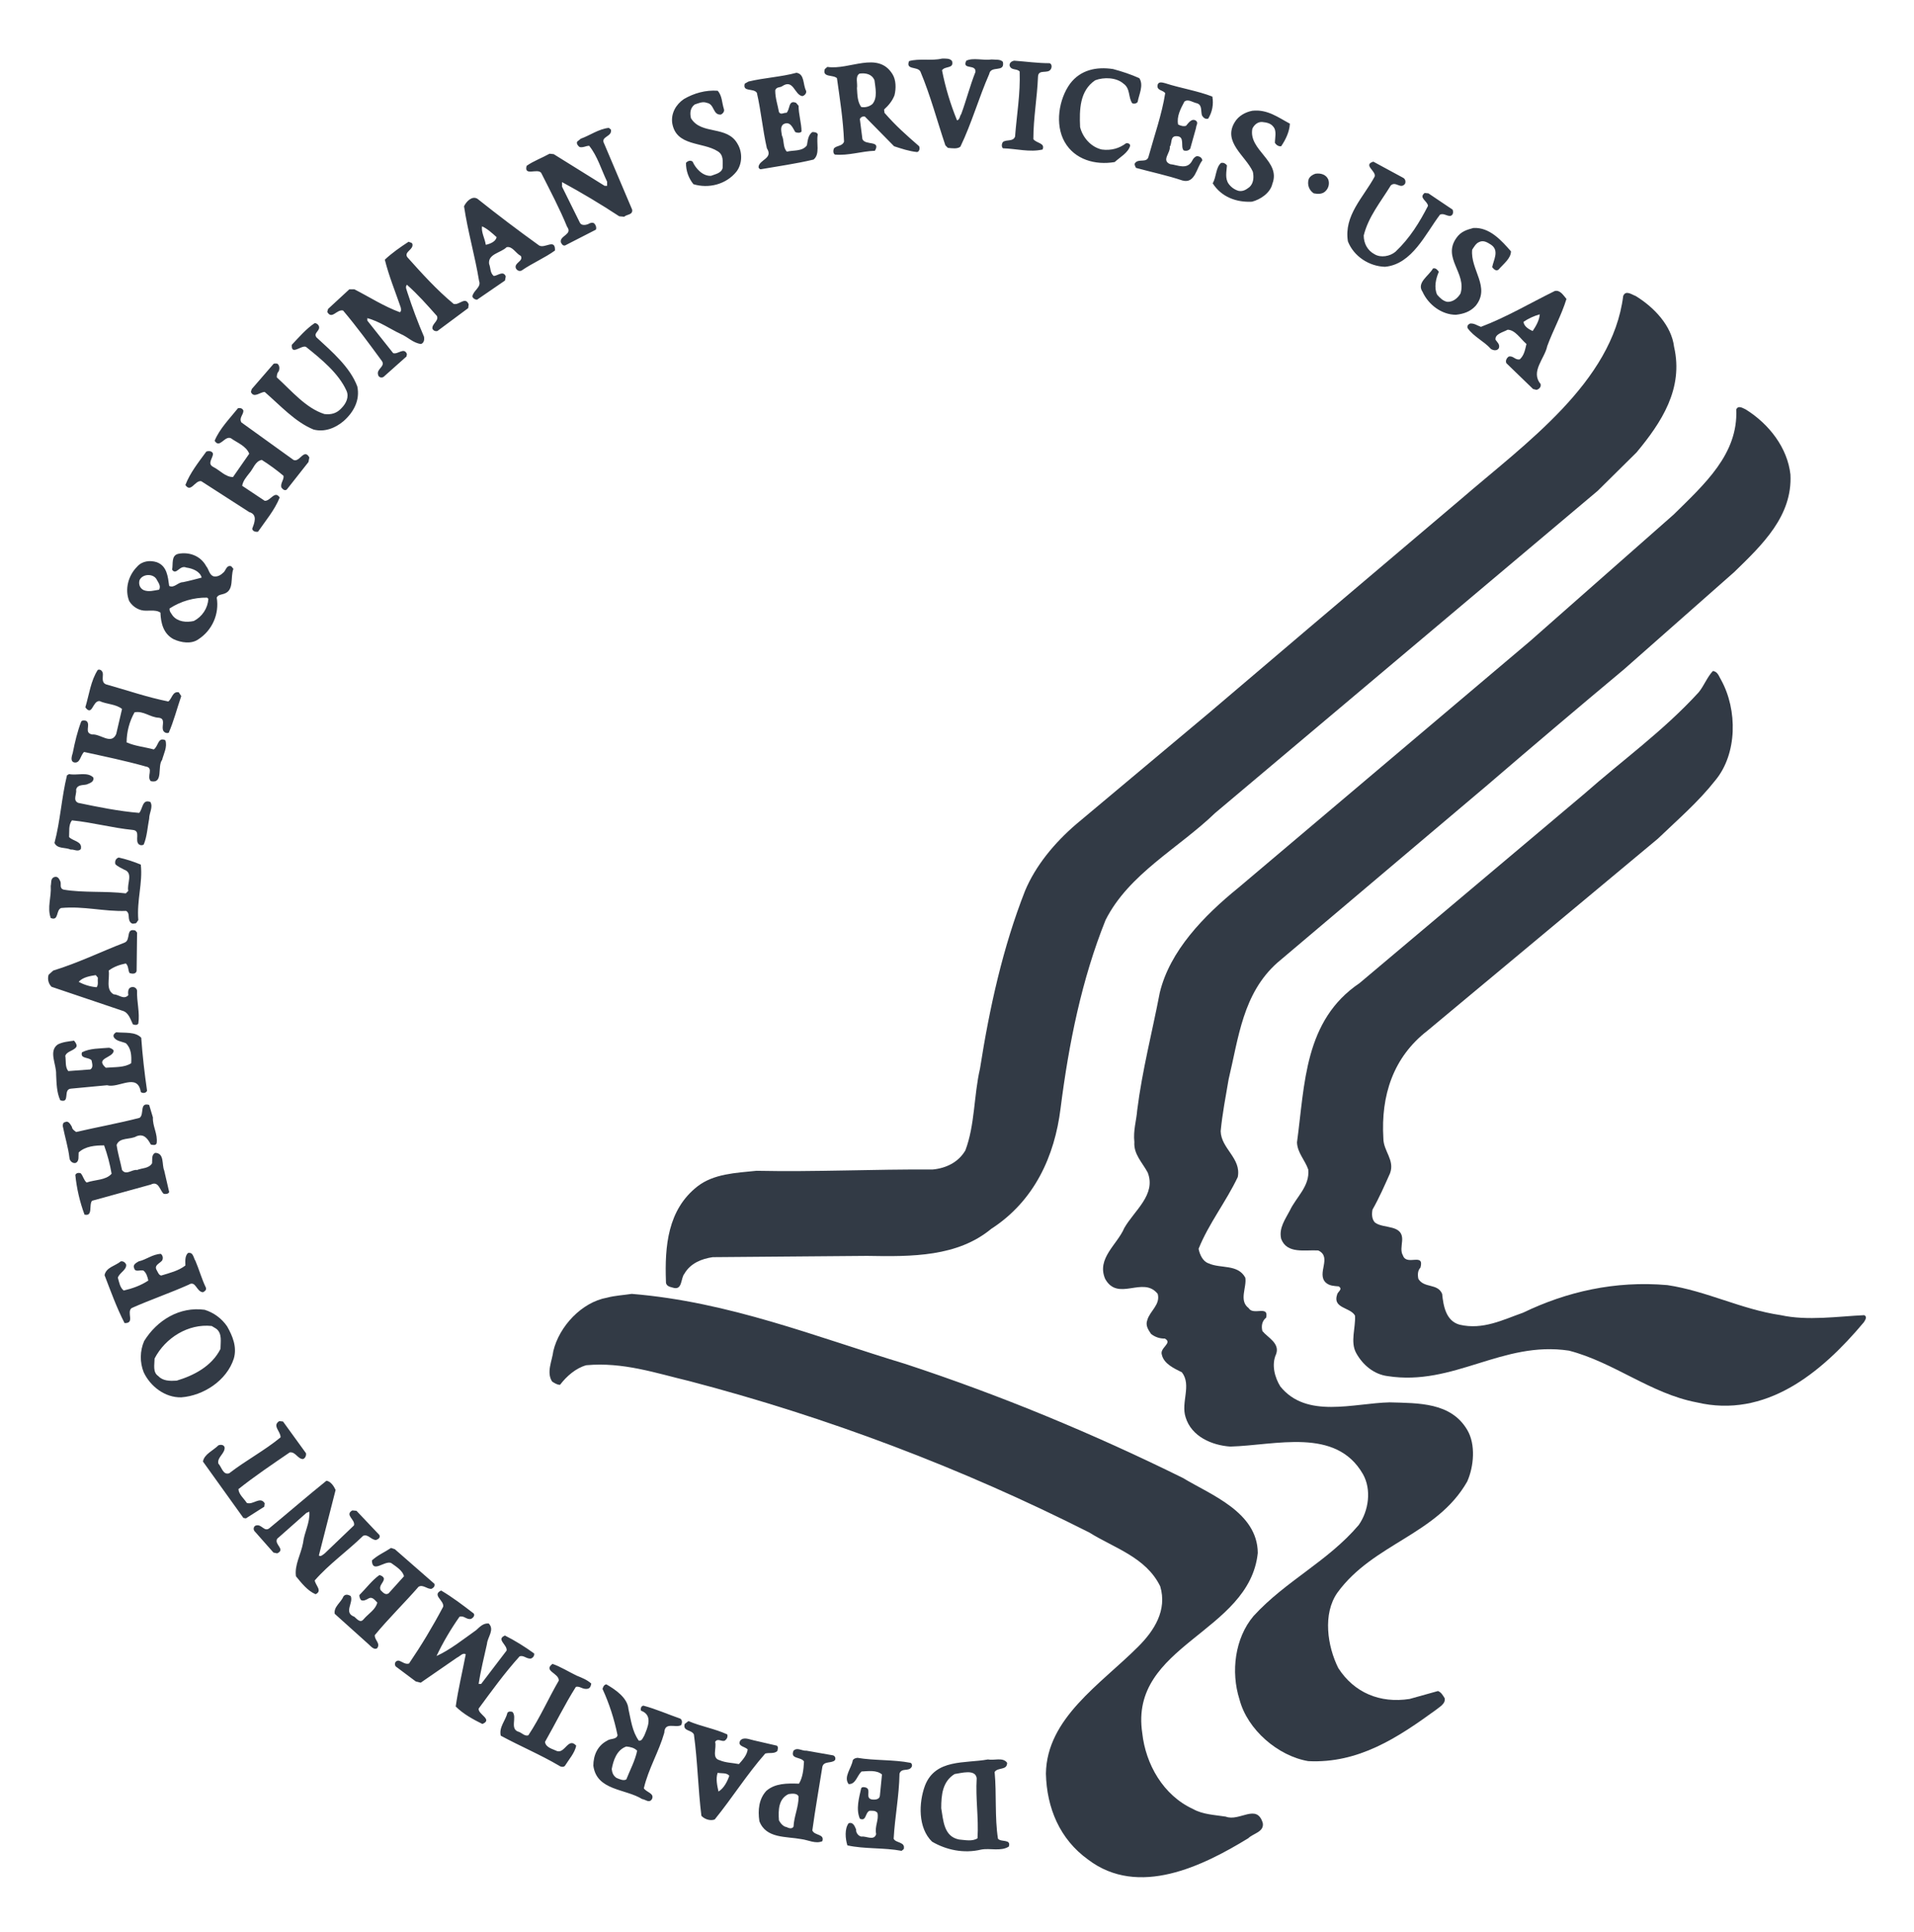 <svg xmlns="http://www.w3.org/2000/svg" fill="none" aria-hidden="true" viewBox="0 0 108 109"><g id="Department of Health &amp; Human Services"><g id="Vector"><path fill="#323A45" d="M53.722 3.447C53.839 3.896 53.322 3.707 53.155 3.966C53.344 4.931 53.627 5.871 54.003 6.792C54.169 6.743 54.145 6.552 54.239 6.435C54.524 5.659 54.733 4.834 55.041 4.06C55.087 3.588 54.264 3.966 54.524 3.424C54.922 3.237 55.464 3.424 55.957 3.355C56.191 3.379 56.453 3.33 56.591 3.494C56.71 4.13 55.91 3.66 55.817 4.178C55.228 5.52 54.828 6.954 54.192 8.274C54.028 8.414 53.722 8.366 53.484 8.342L53.344 8.2C52.876 6.813 52.499 5.374 51.934 4.034C51.77 3.73 51.086 3.966 51.296 3.447C51.864 3.283 52.569 3.447 53.155 3.305C53.369 3.305 53.603 3.283 53.722 3.447ZM59.228 3.566C59.349 3.613 59.368 3.775 59.298 3.896C59.134 4.2 58.594 3.87 58.571 4.319C58.524 5.52 58.309 6.648 58.309 7.849C58.475 8.085 58.994 8.061 58.828 8.436C58.099 8.602 57.346 8.389 56.591 8.366C56.499 8.274 56.521 8.108 56.591 8.011C56.806 7.849 57.159 8.011 57.276 7.707C57.369 6.482 57.582 5.282 57.535 4.034C57.369 3.847 57.065 3.991 56.969 3.707C56.946 3.543 57.087 3.447 57.231 3.424C57.886 3.471 58.544 3.566 59.228 3.566ZM64.289 4.411C64.548 4.814 64.265 5.331 64.193 5.753C64.158 5.797 64.109 5.827 64.053 5.841C63.998 5.854 63.941 5.848 63.889 5.825C63.653 5.495 63.794 5 63.394 4.719C62.994 4.366 62.29 4.342 61.796 4.53C60.923 5.119 60.901 6.178 60.946 7.168C61.088 7.755 61.559 8.296 62.171 8.436C62.711 8.506 63.16 8.366 63.536 8.085C63.653 8.061 63.77 8.108 63.77 8.225C63.653 8.625 63.205 8.861 62.898 9.142C61.796 9.331 60.642 9.002 60.076 8.011C59.511 7.024 59.747 5.589 60.382 4.719C60.971 3.941 61.865 3.752 62.807 3.896C63.324 4.034 63.819 4.2 64.289 4.411ZM45.483 5.119C45.531 5.259 45.391 5.4 45.272 5.423C44.827 5.355 44.776 4.436 44.142 4.859C44.025 4.953 43.813 4.884 43.743 5.095C43.743 5.542 43.883 5.918 43.953 6.318C44.049 6.507 44.238 6.343 44.378 6.365C44.589 6.178 44.472 5.614 44.919 5.801L45.061 5.967C45.061 6.462 45.227 6.954 45.227 7.426C45.131 7.519 44.966 7.494 44.872 7.449C44.731 7.213 44.589 6.813 44.215 7.002C44.002 7.143 44.096 7.426 44.119 7.638C44.26 7.919 44.164 8.319 44.402 8.555C44.776 8.46 45.272 8.555 45.531 8.2C45.58 7.919 45.601 7.613 45.837 7.449C45.978 7.449 46.12 7.473 46.144 7.591C46.05 8.061 46.286 8.697 45.907 9.002C44.919 9.239 43.883 9.38 42.943 9.546C42.871 9.567 42.801 9.472 42.801 9.427C42.824 9.002 43.649 8.955 43.273 8.366C43.035 7.332 42.943 6.248 42.707 5.236C42.52 4.953 41.884 5.212 42.025 4.719L42.235 4.6C43.109 4.389 44.072 4.342 44.942 4.106C45.412 4.178 45.297 4.766 45.483 5.119ZM49.225 5.871C49.138 5.944 49.036 5.996 48.927 6.024C48.818 6.052 48.704 6.056 48.593 6.035C48.379 5.731 48.379 5.355 48.355 4.978C48.404 4.695 48.238 4.319 48.497 4.153C48.85 4.106 49.202 4.178 49.344 4.53C49.391 4.931 49.533 5.52 49.225 5.871ZM51.864 8.251C51.132 7.613 50.543 7.096 49.909 6.365L49.886 6.178C50.144 5.943 50.356 5.684 50.473 5.374C50.567 5 50.567 4.508 50.356 4.178C49.533 2.86 47.934 3.966 46.686 3.775L46.543 3.896C46.379 4.389 47.015 4.2 47.226 4.411C47.392 5.589 47.579 6.767 47.626 7.991C47.534 8.251 47.226 8.2 47.06 8.366C47.015 8.46 46.992 8.647 47.109 8.721C47.885 8.791 48.593 8.532 49.367 8.506C49.72 7.896 48.825 8.225 48.663 7.849L48.519 6.72C48.568 6.601 48.685 6.552 48.802 6.577L50.45 8.251C50.873 8.389 51.296 8.532 51.745 8.578C51.885 8.555 51.91 8.366 51.864 8.251ZM68.408 5.448C68.487 5.878 68.404 6.323 68.174 6.694C68.006 6.743 67.889 6.626 67.821 6.507C67.749 6.248 67.844 5.918 67.536 5.825C67.3 5.778 67.043 5.565 66.832 5.731C66.619 6.131 66.383 6.577 66.477 7.024C66.619 7.096 66.785 7.143 66.924 7.096C67.066 6.93 67.253 6.648 67.489 6.813C67.632 6.93 67.489 7.071 67.489 7.213L67.16 8.389C67.066 8.506 66.924 8.532 66.785 8.483C66.596 8.251 66.877 7.707 66.407 7.683C66.007 7.658 66.149 8.085 66.007 8.274C66.056 8.625 65.514 9.05 66.03 9.261C66.456 9.306 66.996 9.612 67.279 9.05C67.325 8.955 67.419 8.836 67.536 8.811C67.678 8.811 67.821 8.885 67.844 9.05C67.511 9.448 67.442 10.392 66.713 10.18C65.867 9.897 64.971 9.709 64.1 9.472C64.055 9.38 63.983 9.261 64.055 9.189C64.265 8.931 64.712 9.214 64.808 8.836C65.137 7.638 65.559 6.462 65.748 5.259C65.631 5.07 65.231 5.119 65.326 4.766C65.397 4.575 65.631 4.672 65.748 4.695C66.619 4.978 67.559 5.119 68.408 5.448ZM40.848 6.154C40.895 6.296 40.776 6.414 40.683 6.462C40.213 6.507 40.328 5.871 39.883 5.801C39.647 5.708 39.413 5.825 39.2 5.895C38.943 6.084 38.919 6.388 38.99 6.671C39.577 7.638 41.038 7.048 41.625 8.13C41.906 8.602 41.884 9.261 41.554 9.684C40.965 10.414 39.977 10.648 39.128 10.392C38.852 10.052 38.703 9.627 38.707 9.189C38.801 9.075 38.965 9.023 39.083 9.12C39.247 9.497 39.647 9.944 40.119 9.92C40.353 9.823 40.706 9.778 40.776 9.472C40.776 9.12 40.848 8.744 40.495 8.532C39.647 7.991 38.14 8.274 37.929 6.93C37.861 6.388 38.14 5.895 38.588 5.589C39.154 5.259 39.813 5.07 40.495 5.119C40.753 5.4 40.731 5.801 40.848 6.154ZM72.784 6.977C72.761 7.426 72.55 7.872 72.291 8.251C72.15 8.274 72.01 8.177 71.938 8.061C71.938 7.779 72.055 7.375 71.844 7.143C71.702 6.954 71.466 6.907 71.232 6.884C70.972 6.858 70.762 7.048 70.666 7.26C70.432 8.483 72.291 9.075 71.796 10.367C71.68 10.887 71.115 11.26 70.643 11.379C69.773 11.424 68.925 11.12 68.429 10.343C68.644 9.967 68.595 9.448 68.903 9.189C69.044 9.167 69.139 9.214 69.233 9.331C69.207 9.684 69.114 10.062 69.325 10.367C69.463 10.56 69.662 10.702 69.89 10.768C70.148 10.813 70.313 10.698 70.502 10.554C70.737 10.343 70.762 9.989 70.692 9.684C70.29 8.791 68.973 8.011 69.677 6.884C69.89 6.529 70.29 6.318 70.666 6.248C71.515 6.154 72.125 6.626 72.784 6.977ZM34.471 7.307C34.563 7.732 33.857 7.683 34.093 8.108L35.67 11.827C35.717 12.134 35.364 12.085 35.222 12.227L34.941 12.202C33.893 11.514 32.817 10.871 31.715 10.273V10.533L32.728 12.579C32.823 12.742 33.081 12.697 33.223 12.625C33.293 12.579 33.434 12.532 33.529 12.602C33.623 12.697 33.669 12.84 33.623 12.957L31.881 13.85C31.741 13.873 31.692 13.755 31.645 13.663C31.575 13.284 32.328 13.238 31.998 12.791C31.575 11.755 31.035 10.743 30.538 9.754C30.329 9.472 29.55 9.967 29.716 9.355C30.116 9.075 30.586 8.91 31.009 8.672L31.245 8.697L34.118 10.484H34.257V10.25C33.929 9.567 33.716 8.811 33.245 8.225C33.059 8.225 32.917 8.342 32.704 8.296C32.611 8.225 32.515 8.108 32.566 7.991L32.774 7.824C33.293 7.638 33.763 7.283 34.352 7.213L34.471 7.307ZM79.187 10.037C79.304 10.107 79.329 10.25 79.282 10.367C79.023 10.698 78.764 10.201 78.479 10.459C77.915 11.379 77.21 12.227 76.95 13.284C76.95 13.731 77.161 14.133 77.564 14.345C77.915 14.556 78.434 14.462 78.74 14.203C79.563 13.427 80.104 12.532 80.576 11.615C80.552 11.334 80.034 11.168 80.386 10.887L80.599 10.907L81.966 11.827C82.011 11.943 82.011 12.134 81.845 12.179C81.635 12.202 81.471 12.015 81.256 12.107C80.433 13.191 79.682 14.909 78.15 15.051C77.256 15.026 76.386 14.462 76.057 13.616C75.823 12.155 76.927 11.143 77.564 9.967C77.681 9.659 76.882 9.306 77.492 9.12L79.187 10.037ZM74.951 10.131C74.99 10.245 74.995 10.368 74.966 10.485C74.937 10.601 74.875 10.707 74.787 10.79C74.621 10.956 74.362 10.956 74.128 10.907C74 10.823 73.902 10.7 73.851 10.555C73.8 10.411 73.798 10.253 73.845 10.107C73.914 9.944 74.079 9.848 74.222 9.801C74.528 9.754 74.832 9.848 74.951 10.131ZM27.454 13.803H27.409C27.36 13.45 27.15 13.121 27.198 12.768C27.505 12.906 27.764 13.146 28.021 13.378C27.975 13.637 27.643 13.755 27.454 13.803ZM30.422 13.85C29.239 13 28.078 12.121 26.939 11.213C26.631 11.026 26.303 11.379 26.184 11.638C26.397 13.072 26.797 14.415 27.033 15.851C27.173 16.204 26.701 16.391 26.656 16.721C26.681 16.838 26.82 16.91 26.916 16.91L28.493 15.828L28.538 15.593C28.398 15.239 28.068 15.568 27.858 15.568C27.643 15.379 27.694 15.123 27.598 14.886C27.526 14.32 28.257 14.273 28.587 13.945C28.917 13.873 29.104 14.299 29.387 14.437C29.55 14.745 29.008 14.814 29.104 15.123C29.151 15.239 29.293 15.332 29.433 15.262C30.046 14.839 30.728 14.556 31.316 14.133C31.341 13.427 30.752 14.039 30.422 13.85ZM85.258 14.178C85.258 14.579 84.837 14.886 84.552 15.215C84.412 15.311 84.293 15.19 84.199 15.073C84.269 14.675 84.623 14.133 84.129 13.803C83.94 13.686 83.706 13.522 83.446 13.663C83.281 13.731 83.164 13.945 83.07 14.086C82.951 15.215 84.129 16.204 83.259 17.261C82.951 17.593 82.576 17.711 82.151 17.758C81.352 17.758 80.599 17.191 80.269 16.462C79.915 15.946 80.622 15.568 80.858 15.145C81.022 15.098 81.118 15.239 81.188 15.332C81.022 15.709 80.903 16.229 81.093 16.627C81.256 16.814 81.422 16.977 81.656 17.027C81.966 17.05 82.247 16.838 82.411 16.557C82.766 15.404 81.375 14.556 82.177 13.427C82.436 13.049 82.789 12.957 83.14 12.861C84.059 12.814 84.718 13.567 85.258 14.178ZM23.267 13.755C23.362 14.086 22.773 14.203 22.984 14.509C23.784 15.404 24.655 16.368 25.597 17.144C25.902 17.241 26.256 16.699 26.446 17.168L26.42 17.382L24.68 18.675C24.562 18.7 24.443 18.652 24.398 18.535C24.373 18.252 24.772 18.109 24.655 17.827C24.09 17.191 23.573 16.604 22.961 16.064C22.843 16.204 22.961 16.368 22.984 16.487C23.267 17.355 23.573 18.18 23.928 19.005C23.948 19.169 23.928 19.336 23.762 19.406C23.314 19.359 23.009 19.005 22.608 18.841C21.972 18.535 21.408 18.133 20.726 17.947V18.086L22.184 19.921C22.444 20.017 22.795 19.568 22.961 19.97L22.937 20.11L21.642 21.263C21.525 21.333 21.361 21.288 21.336 21.148C21.219 20.816 21.761 20.678 21.549 20.368C20.843 19.406 20.137 18.439 19.36 17.52C19.007 17.427 18.724 18.064 18.465 17.593L18.514 17.427L19.712 16.321H19.996C20.868 16.768 21.666 17.286 22.561 17.614C22.654 17.569 22.633 17.427 22.608 17.333C22.301 16.436 21.95 15.593 21.714 14.65C22.114 14.273 22.584 13.945 23.058 13.637C23.125 13.686 23.22 13.663 23.267 13.755ZM94.462 19.568C95.004 21.924 93.754 23.829 92.344 25.523L90.153 27.689L68.572 45.86C66.501 47.857 63.7 49.292 62.382 51.906C61.04 55.248 60.31 58.851 59.842 62.544C59.511 65.203 58.382 67.742 55.934 69.324C54.028 70.9 51.485 70.9 48.921 70.851L40.213 70.923C39.602 71.015 38.965 71.254 38.613 71.865C38.399 72.124 38.518 72.828 37.954 72.639C37.788 72.596 37.554 72.547 37.576 72.286C37.506 70.311 37.671 68.241 39.364 66.923C40.283 66.217 41.508 66.17 42.684 66.051C46.026 66.121 49.297 65.956 52.615 65.979C53.369 65.911 54.075 65.579 54.473 64.898C55.015 63.463 54.947 61.794 55.298 60.286C55.84 56.824 56.591 53.435 57.839 50.258C58.428 48.848 59.487 47.553 60.757 46.47L68.314 40.14L73.798 35.477L82.436 28.159C86.058 25.029 90.977 21.571 91.591 16.699C91.731 16.343 92.086 16.627 92.297 16.699C93.331 17.333 94.319 18.369 94.462 19.568Z"/><path fill="#323A45" d="M86.483 18.675C86.272 18.581 85.99 18.416 85.966 18.156C86.247 17.967 86.551 17.827 86.883 17.733C86.861 18.064 86.672 18.394 86.483 18.675ZM88.39 16.865C88.225 16.674 88.035 16.343 87.731 16.416C86.343 17.097 84.999 17.897 83.565 18.439C83.353 18.369 83.189 18.228 82.951 18.252C82.859 18.297 82.766 18.369 82.812 18.511C83.164 19.005 83.729 19.241 84.129 19.687C84.269 19.779 84.482 19.804 84.576 19.64C84.648 19.426 84.482 19.309 84.388 19.168C84.34 18.841 84.813 18.745 85.069 18.603C85.492 18.603 85.8 19.122 86.132 19.406C86.058 19.711 86.011 20.04 85.754 20.274C85.492 20.323 85.399 20.064 85.143 20.11C85.024 20.182 84.929 20.348 84.999 20.489L86.506 21.947L86.695 21.992C86.836 21.969 86.977 21.829 86.93 21.663C86.343 20.959 87.166 20.226 87.306 19.523C87.636 18.626 88.108 17.782 88.39 16.865ZM17.993 18.394C18.089 18.675 17.666 18.767 17.855 19.03C18.748 19.853 19.76 20.721 20.162 21.805C20.326 22.583 19.947 23.264 19.384 23.759C18.914 24.157 18.303 24.393 17.689 24.231C16.655 23.806 15.83 22.888 14.937 22.113C14.678 22.113 14.323 22.488 14.157 22.113L14.207 21.947L15.43 20.534C15.476 20.489 15.571 20.512 15.641 20.512C15.782 20.604 15.782 20.793 15.735 20.935C15.641 21.029 15.618 21.148 15.618 21.288C16.466 22.063 17.266 23.028 18.303 23.358C18.701 23.406 19.007 23.313 19.267 23.028C19.526 22.77 19.712 22.392 19.549 22.039C19.103 21.05 18.114 20.249 17.266 19.568C17.008 19.451 16.417 20.087 16.466 19.451C16.864 19.03 17.289 18.535 17.759 18.228C17.855 18.228 17.948 18.297 17.993 18.394ZM101.028 26.772C101.147 29.101 99.452 30.726 97.851 32.278L91.636 37.761C89.055 39.916 86.49 42.089 83.94 44.28L72.08 54.308C70.124 56.048 69.89 58.544 69.325 60.897C69.161 61.86 68.973 62.827 68.878 63.816C68.903 64.803 70.054 65.343 69.843 66.402C69.184 67.793 68.195 69.041 67.632 70.453C67.7 70.782 67.866 71.159 68.195 71.272C68.878 71.582 69.843 71.299 70.268 72.079C70.362 72.62 69.89 73.369 70.454 73.794C70.715 74.242 71.61 73.606 71.443 74.338C71.208 74.525 71.162 74.806 71.232 75.091C71.538 75.465 72.221 75.771 72.01 76.382C71.725 76.996 71.938 77.724 72.244 78.217C73.728 80.054 76.363 79.161 78.411 79.114C80.059 79.161 81.871 79.114 82.789 80.665C83.281 81.49 83.164 82.738 82.789 83.582C81.067 86.597 77.492 87.067 75.468 89.846C74.621 91.044 74.902 92.881 75.516 94.106C76.41 95.494 77.869 96.107 79.54 95.846L81.141 95.399C81.327 95.471 81.422 95.655 81.516 95.802C81.588 96.127 81.188 96.317 80.999 96.481C78.857 98.037 76.646 99.495 73.82 99.354C72.125 99.069 70.385 97.589 69.939 95.871C69.443 94.317 69.677 92.411 70.737 91.163C72.574 89.162 74.902 88.107 76.667 86.034C77.233 85.23 77.399 84.033 76.905 83.161C75.374 80.501 71.985 81.538 69.42 81.608C68.383 81.538 67.232 81.043 66.902 79.962C66.619 79.114 67.253 78.149 66.69 77.419C66.266 77.205 65.677 76.947 65.559 76.43C65.418 76.031 66.196 75.771 65.726 75.514C65.444 75.522 65.168 75.429 64.948 75.251C64.808 75.04 64.618 74.782 64.737 74.476C64.878 73.959 65.488 73.606 65.326 72.994C64.501 71.959 63.088 73.462 62.36 72.148C61.865 70.995 63.041 70.217 63.441 69.275C64.008 68.286 65.252 67.393 64.759 66.145C64.454 65.579 63.959 65.111 64.008 64.428C63.936 63.767 64.123 63.227 64.17 62.617C64.455 60.358 65.018 58.215 65.442 56.001C66.007 53.649 67.914 51.673 69.89 50.072L86.343 36.163L94.438 29.029C96.18 27.311 98.085 25.616 97.97 23.1C98.085 22.843 98.345 23.028 98.508 23.1C99.827 23.923 100.862 25.265 101.028 26.772ZM13.734 23.17C13.734 23.406 13.478 23.57 13.619 23.829L16.56 25.946C16.911 26.111 17.149 25.265 17.455 25.805L17.406 26.065L16.183 27.617C16.066 27.712 15.945 27.594 15.877 27.502C15.807 27.264 16.041 27.052 15.996 26.841C15.608 26.515 15.199 26.216 14.771 25.946C14.393 26.02 14.301 26.441 14.065 26.7C13.9 26.913 13.712 27.124 13.665 27.406L14.937 28.253C15.267 28.276 15.501 27.642 15.782 28.066C15.501 28.772 14.982 29.382 14.559 29.996C14.418 30.02 14.254 29.971 14.231 29.831C14.346 29.524 14.559 29.029 14.065 28.89L11.357 27.147C11.005 27.077 10.771 27.831 10.461 27.361C10.723 26.677 11.194 26.088 11.641 25.476C11.758 25.429 11.971 25.429 12.018 25.595C12.018 25.854 11.665 26.158 12.041 26.347C12.417 26.537 12.723 26.913 13.147 26.913L14.065 25.595C13.876 25.146 13.383 24.98 13.03 24.723C12.675 24.559 12.394 25.335 12.111 24.865C12.394 24.183 12.958 23.617 13.43 23.028C13.547 23.006 13.687 23.028 13.734 23.17ZM10.935 35.034C10.512 35.126 10.042 35.081 9.757 34.749C9.664 34.607 9.546 34.49 9.57 34.326C10.2 33.917 10.937 33.704 11.688 33.715L11.758 33.784C11.741 34.046 11.656 34.298 11.511 34.517C11.367 34.736 11.169 34.914 10.935 35.034ZM8.981 33.267C8.698 33.312 8.392 33.407 8.109 33.292C7.899 33.197 7.805 32.961 7.875 32.727C8.041 32.374 8.605 32.348 8.817 32.653C8.911 32.844 9.098 33.031 8.981 33.267ZM13.053 31.95C12.794 31.853 12.747 32.161 12.63 32.278C12.464 32.442 12.275 32.561 12.041 32.512C11.805 32.42 11.782 32.112 11.641 31.95C11.312 31.336 10.65 31.127 10.063 31.243C9.642 31.336 9.781 31.83 9.71 32.136C9.946 32.487 10.135 31.853 10.512 32.019C10.865 32.067 11.286 32.231 11.38 32.586C11.029 32.678 10.676 32.772 10.323 32.844C10.042 32.844 9.827 33.197 9.546 33.054C9.474 32.539 9.428 31.925 8.839 31.714C8.462 31.597 8.017 31.644 7.735 31.972C7.239 32.467 7.029 33.245 7.288 33.904C7.44 34.158 7.684 34.343 7.969 34.42C8.298 34.513 8.747 34.351 9.053 34.56C9.075 35.149 9.217 35.76 9.806 36.066C10.227 36.255 10.793 36.35 11.194 36.066C11.577 35.818 11.879 35.463 12.063 35.045C12.247 34.628 12.305 34.165 12.23 33.715C12.3 33.55 12.488 33.55 12.63 33.501C13.242 33.312 12.983 32.561 13.17 32.093L13.053 31.95ZM5.806 38.043C5.806 38.256 5.732 38.515 5.991 38.611C7.169 38.938 8.298 39.336 9.5 39.574C9.71 39.41 9.734 38.985 10.087 39.057L10.227 39.27C9.993 39.951 9.806 40.68 9.521 41.339C9.489 41.351 9.455 41.356 9.42 41.354C9.386 41.352 9.353 41.343 9.322 41.328C9.291 41.312 9.264 41.291 9.242 41.265C9.22 41.239 9.203 41.208 9.193 41.175C9.123 40.918 9.357 40.539 8.958 40.491C8.462 40.468 8.109 40.091 7.592 40.185C7.301 40.703 7.147 41.287 7.144 41.881C7.616 42.092 8.158 42.139 8.677 42.279C8.934 42.115 8.911 41.552 9.332 41.764C9.453 42.139 9.239 42.515 9.147 42.87C8.864 43.223 9.239 44.235 8.509 44.069C8.252 43.81 8.698 43.317 8.228 43.243C7.074 42.917 5.921 42.681 4.745 42.422C4.532 42.609 4.532 43.083 4.179 43.011C3.943 42.938 4.062 42.634 4.107 42.468C4.226 41.858 4.369 41.269 4.581 40.705C4.651 40.61 4.839 40.633 4.911 40.705C5.098 40.939 4.745 41.339 5.192 41.435C5.662 41.386 6.276 42.045 6.557 41.411L6.886 39.997C6.533 39.715 6.04 39.74 5.617 39.551C5.215 39.527 5.215 40.444 4.815 39.904C5.028 39.196 5.121 38.396 5.521 37.788C5.687 37.735 5.806 37.879 5.806 38.043Z"/><path fill="#323A45" d="M97.122 38.371C98.04 40.046 98.04 42.515 96.79 44.023C95.827 45.246 94.698 46.211 93.545 47.317L80.552 58.141C78.6 59.65 77.915 61.815 78.058 64.216C78.058 64.945 78.715 65.441 78.434 66.193C78.128 66.876 77.822 67.58 77.445 68.241C77.399 68.475 77.399 68.783 77.586 68.971C78.079 69.345 79.209 69.041 79.115 70.028C79.093 70.311 79.023 70.595 79.164 70.829C79.374 71.442 80.386 70.638 80.152 71.51C79.987 71.676 79.987 71.937 80.034 72.148C80.363 72.69 81.118 72.384 81.375 72.994C81.445 73.677 81.588 74.525 82.366 74.734C83.682 75.04 84.813 74.451 85.943 74.055C88.39 72.875 91.119 72.241 94.083 72.499C96.297 72.828 98.249 73.868 100.484 74.195C101.992 74.525 103.712 74.264 105.194 74.195C105.383 74.287 105.241 74.476 105.17 74.595C102.745 77.491 99.614 80.031 95.733 79.114C93.143 78.621 91.072 76.854 88.531 76.196C84.765 75.627 82.034 78.217 78.29 77.632C77.539 77.534 76.905 77.019 76.527 76.337C76.174 75.701 76.504 74.9 76.457 74.219C76.197 73.747 75.187 73.817 75.446 73.043C75.468 72.875 75.797 72.737 75.538 72.571C75.279 72.547 75.021 72.547 74.809 72.358C74.267 71.84 75.187 70.923 74.385 70.545C73.633 70.5 72.62 70.757 72.291 69.889C72.15 69.275 72.527 68.783 72.784 68.286C73.137 67.535 73.914 66.923 73.82 65.979C73.633 65.441 73.209 65.037 73.184 64.45C73.633 61.156 73.586 57.577 76.716 55.461L89.379 44.799C91.542 42.892 93.849 41.245 95.85 39.057C96.156 38.681 96.322 38.209 96.65 37.856C96.933 37.879 97.003 38.185 97.122 38.371Z"/><path fill="#323A45" d="M5.262 43.859C5.332 44.116 5.051 44.187 4.885 44.257C4.673 44.306 4.369 44.257 4.296 44.54C4.343 44.799 4.086 45.154 4.415 45.294C5.545 45.53 6.699 45.764 7.852 45.86C8.062 45.645 8.017 45.056 8.487 45.246C8.651 45.53 8.417 45.86 8.417 46.188C8.324 46.658 8.298 47.2 8.109 47.646C8.071 47.67 8.026 47.683 7.98 47.683C7.935 47.683 7.89 47.67 7.852 47.646C7.569 47.438 7.969 46.87 7.499 46.822C6.321 46.704 5.238 46.4 4.062 46.281C3.852 46.539 3.922 46.917 3.898 47.221C4.107 47.457 4.673 47.457 4.558 47.906C4.392 48.073 4.179 47.906 3.992 47.929C3.684 47.789 3.239 47.906 3.074 47.553C3.403 46.328 3.473 44.99 3.78 43.738L3.898 43.67C4.343 43.763 4.932 43.527 5.262 43.859ZM7.945 48.776C8.062 49.811 7.709 50.8 7.805 51.906C7.735 51.978 7.709 52.118 7.592 52.093C7.428 52.165 7.31 52.001 7.288 51.884C7.239 51.718 7.31 51.508 7.12 51.389C5.851 51.434 4.745 51.106 3.45 51.225C3.144 51.342 3.333 51.978 2.863 51.789C2.649 51.202 2.908 50.609 2.863 49.975C2.908 49.811 2.839 49.575 3.05 49.483C3.263 49.413 3.333 49.575 3.403 49.719C3.473 49.86 3.333 50.117 3.592 50.189C4.698 50.377 5.97 50.258 7.099 50.4L7.239 50.258C7.144 49.86 7.546 49.248 7.003 49.06C6.84 48.967 6.65 48.895 6.51 48.754C6.465 48.59 6.533 48.424 6.699 48.378C7.12 48.471 7.546 48.61 7.945 48.776ZM5.451 55.695C5.096 55.665 4.751 55.561 4.439 55.389C4.673 55.13 5.075 55.061 5.402 55.011L5.521 55.153C5.498 55.34 5.566 55.555 5.451 55.695ZM7.735 55.883C7.709 55.744 7.569 55.647 7.403 55.695C7.216 55.744 7.216 55.976 7.239 56.144C6.98 56.426 6.699 56.097 6.416 56.097C5.944 55.836 6.204 55.202 6.134 54.755C6.416 54.541 6.746 54.425 7.099 54.353C7.263 54.494 7.216 54.732 7.31 54.895C7.45 54.944 7.663 54.964 7.709 54.779L7.735 52.612L7.639 52.497C7.074 52.331 7.403 53.035 7.029 53.177C5.687 53.696 4.392 54.33 3.003 54.755L2.744 54.989C2.706 55.107 2.702 55.233 2.731 55.352C2.759 55.473 2.821 55.582 2.908 55.67L6.886 57.014C7.263 57.107 7.358 57.507 7.499 57.788C7.569 57.815 7.735 57.862 7.805 57.743C7.899 57.107 7.709 56.518 7.735 55.883Z"/><path fill="#323A45" d="M7.969 58.544C8.041 59.557 8.158 60.567 8.298 61.532C8.252 61.673 8.041 61.696 7.945 61.603C7.758 60.498 6.699 61.415 6.04 61.224L4.017 61.415C3.522 61.439 3.992 62.262 3.403 62.074C3.192 61.628 3.192 61.109 3.167 60.614C3.192 60.048 2.721 59.297 3.263 58.921C3.544 58.78 3.852 58.755 4.179 58.708C4.273 58.827 4.392 58.991 4.273 59.108C4.086 59.297 3.78 59.319 3.684 59.557C3.733 59.861 3.663 60.191 3.852 60.425L5.098 60.333C5.287 60.214 5.192 59.98 5.166 59.816C5.002 59.627 4.509 59.742 4.626 59.366C5.075 59.132 5.64 59.155 6.155 59.108C6.251 59.132 6.369 59.18 6.416 59.272C6.391 59.697 5.332 59.675 5.97 60.237C6.465 60.191 7.029 60.237 7.403 59.98C7.428 59.557 7.403 59.132 7.099 58.851C6.865 58.755 6.533 58.732 6.416 58.498C6.369 58.379 6.465 58.283 6.557 58.236C7.05 58.283 7.639 58.193 7.969 58.544ZM8.628 63.038C8.605 63.557 8.911 63.956 8.839 64.497C8.792 64.639 8.605 64.592 8.509 64.569C8.347 64.263 8.134 63.933 7.709 64.099C7.358 64.309 6.746 64.144 6.58 64.592C6.65 65.089 6.793 65.534 6.886 66.006C7.12 66.334 7.45 65.956 7.735 66.006C8.017 65.887 8.392 65.932 8.581 65.628C8.605 65.417 8.532 65.131 8.768 65.037C9.287 65.064 9.123 65.7 9.264 66.028L9.546 67.249C9.5 67.368 9.332 67.368 9.238 67.348C9.028 67.182 8.958 66.593 8.509 66.827C7.403 67.135 6.297 67.44 5.192 67.742C5.002 67.982 5.262 68.639 4.768 68.522C4.502 67.802 4.328 67.051 4.251 66.287C4.296 66.17 4.439 66.145 4.558 66.193C4.698 66.357 4.722 66.568 4.885 66.712C5.355 66.546 5.97 66.593 6.297 66.217C6.204 65.672 6.062 65.136 5.874 64.616C5.381 64.616 4.815 64.661 4.439 65.016C4.415 65.228 4.486 65.509 4.273 65.605C4.107 65.65 3.943 65.509 3.922 65.343C3.852 64.735 3.663 64.144 3.544 63.535C3.544 63.441 3.544 63.319 3.684 63.301C3.873 63.204 3.992 63.463 4.062 63.582C4.062 63.697 4.203 63.793 4.296 63.861C5.498 63.582 6.699 63.369 7.875 63.063C8.158 62.872 7.852 62.168 8.417 62.334L8.628 63.038ZM11.029 71.134C11.239 71.629 11.38 72.148 11.616 72.639C11.665 72.782 11.546 72.852 11.452 72.902C11.077 72.875 11.05 72.218 10.65 72.475C9.591 72.947 8.487 73.324 7.428 73.794C7.12 74.031 7.639 74.665 7.029 74.642C6.58 73.77 6.251 72.852 5.899 71.937C5.991 71.49 6.51 71.418 6.816 71.159C6.958 71.134 7.074 71.229 7.12 71.346C7.144 71.65 6.746 71.793 6.65 72.079C6.722 72.333 6.769 72.639 6.98 72.805C7.473 72.69 7.945 72.524 8.37 72.241C8.324 72.027 8.252 71.793 8.088 71.676C7.899 71.629 7.616 71.793 7.569 71.535C7.473 71.346 7.709 71.229 7.828 71.159C8.252 71.065 8.605 70.757 9.075 70.736C9.13 70.779 9.167 70.841 9.181 70.91C9.194 70.98 9.182 71.051 9.147 71.112C9.028 71.272 8.677 71.37 8.839 71.65C8.911 71.771 8.958 71.937 9.098 71.959C9.57 71.814 10.063 71.699 10.461 71.393C10.461 71.182 10.416 70.876 10.604 70.689C10.912 70.617 10.912 70.968 11.029 71.134ZM51.086 76.947C56.453 78.711 61.676 80.877 66.737 83.374C68.336 84.339 70.951 85.304 70.972 87.609C70.502 92.13 63.7 92.789 64.454 97.775C64.644 99.52 65.631 101.283 67.325 102.059C67.866 102.365 68.548 102.389 69.161 102.484C69.939 102.789 70.926 101.706 71.257 102.859C71.326 103.354 70.715 103.428 70.432 103.707C67.889 105.261 64.244 107.073 61.395 104.907C59.794 103.756 59.064 101.991 59.017 100.06C59.064 96.928 62.101 95.021 64.217 92.903C65.137 91.988 65.867 90.835 65.467 89.493C64.663 87.845 62.853 87.327 61.467 86.457C54.266 82.819 46.699 79.954 38.894 77.913C37.01 77.466 35.175 76.83 33.081 77.019C32.493 77.183 31.977 77.632 31.6 78.125C31.434 78.125 31.292 78.03 31.152 77.938C30.82 77.419 31.152 76.784 31.222 76.22C31.552 74.829 32.823 73.462 34.257 73.207C34.703 73.088 35.175 73.066 35.647 72.994C41.153 73.443 46.026 75.416 51.086 76.947ZM12.441 76.099C11.945 77.088 10.912 77.608 9.97 77.889C9.591 77.913 9.193 77.913 8.934 77.632C8.605 77.419 8.722 76.974 8.722 76.641C9.332 75.465 10.629 74.665 11.945 74.806L12.183 74.948C12.558 75.208 12.441 75.725 12.441 76.099ZM12.817 74.829C12.512 74.382 12.063 74.051 11.546 73.891C10.135 73.7 8.864 74.476 8.134 75.654C8.014 75.932 7.95 76.231 7.946 76.534C7.941 76.837 7.997 77.138 8.109 77.419C8.487 78.217 9.312 78.853 10.227 78.831C11.475 78.738 12.794 77.889 13.194 76.641C13.383 75.986 13.123 75.37 12.817 74.829ZM17.266 81.983C17.289 82.125 17.219 82.268 17.1 82.313C16.796 82.313 16.677 81.889 16.349 81.936C15.384 82.597 14.371 83.278 13.453 84.009C13.478 84.317 13.759 84.526 13.923 84.785C14.276 84.926 14.678 84.387 14.937 84.809L14.912 85L13.876 85.659L13.734 85.634L11.452 82.453C11.524 82.034 12.018 81.844 12.324 81.538C12.441 81.49 12.63 81.49 12.675 81.655C12.698 82.008 12.23 82.221 12.324 82.572C12.509 82.761 12.583 83.233 12.934 83.114C13.876 82.385 14.912 81.844 15.83 81.09C15.852 80.76 15.337 80.431 15.76 80.171L15.971 80.196L17.266 81.983ZM18.937 84.056L17.993 87.752C18.089 87.845 18.229 87.703 18.325 87.633L19.973 86.055C20.066 85.727 19.432 85.47 19.877 85.21L20.113 85.23L21.408 86.597C21.477 86.763 21.336 86.833 21.219 86.878C20.936 86.878 20.772 86.525 20.489 86.644C19.596 87.514 18.559 88.243 17.759 89.162C17.808 89.447 18.206 89.751 17.808 89.938C17.359 89.751 17.008 89.302 16.7 88.926C16.607 88.292 16.985 87.68 17.1 87.044C17.17 86.433 17.5 85.915 17.455 85.281L17.289 85.351L15.641 86.808C15.452 87.139 16.136 87.399 15.641 87.633L15.43 87.588L14.346 86.361C14.276 86.244 14.323 86.079 14.465 86.055C14.771 85.985 14.912 86.433 15.194 86.219C16.277 85.328 17.336 84.407 18.418 83.537C18.654 83.563 18.842 83.844 18.937 84.056ZM24.513 89.351C24.562 89.493 24.443 89.585 24.349 89.634C24.09 89.657 23.877 89.374 23.62 89.515C22.82 90.433 21.925 91.303 21.149 92.245C21.125 92.528 21.477 92.692 21.289 92.977C21.102 93.115 20.915 92.858 20.772 92.737L18.888 91.044C18.818 90.644 19.243 90.408 19.384 90.055C19.503 89.917 19.643 89.962 19.784 90.035C19.973 90.408 19.36 90.976 19.996 91.21C20.137 91.327 20.326 91.588 20.513 91.354C20.796 91.022 21.195 90.812 21.289 90.408C21.149 90.27 21.006 90.055 20.796 90.176C20.679 90.246 20.513 90.34 20.372 90.27C20.309 90.189 20.275 90.089 20.277 89.987C20.655 89.609 21.006 89.137 21.408 88.858C21.525 88.881 21.642 88.951 21.666 89.068C21.642 89.302 21.361 89.447 21.477 89.706C21.595 89.821 21.736 90.01 21.925 89.891L22.795 88.926C22.725 88.598 22.327 88.364 22.065 88.173C21.691 88.033 21.006 88.786 20.985 88.033C21.314 87.728 21.714 87.563 22.065 87.327L22.28 87.399L24.513 89.351ZM26.727 91.022C26.82 91.139 26.681 91.282 26.586 91.327C26.327 91.399 26.184 91.116 25.927 91.21C25.432 91.916 24.987 92.669 24.632 93.423C25.408 93.07 26.138 92.481 26.869 91.964C27.079 91.773 27.269 91.564 27.575 91.588C27.926 91.937 27.505 92.364 27.479 92.737C27.314 93.492 27.126 94.223 27.009 94.999H27.15L28.587 93.115C28.634 92.789 27.975 92.481 28.493 92.269C29.057 92.553 29.623 92.903 30.14 93.281C30.163 93.423 30.067 93.517 29.976 93.562C29.716 93.612 29.55 93.353 29.315 93.447C28.468 94.387 27.739 95.399 27.009 96.389C26.961 96.717 27.832 97.002 27.22 97.258C26.701 97.002 26.138 96.696 25.714 96.271C25.857 95.284 26.091 94.317 26.28 93.328C26.116 93.213 25.95 93.447 25.785 93.517L23.739 94.929L23.458 94.857L22.327 94.01C22.231 93.868 22.301 93.683 22.491 93.683C22.68 93.728 22.865 93.918 23.079 93.848C23.784 92.811 24.421 91.752 25.006 90.644C25.08 90.293 24.349 89.987 24.891 89.729C25.527 90.104 26.116 90.552 26.727 91.022ZM32.54 94.531C32.823 94.646 33.127 94.763 33.363 94.978C33.34 95.095 33.316 95.21 33.199 95.26C32.893 95.352 32.728 95.095 32.493 95.167C31.856 96.177 31.341 97.236 30.752 98.27C30.799 98.599 31.198 98.671 31.434 98.788C31.881 98.927 32.07 97.987 32.515 98.482C32.423 98.907 32.115 99.237 31.881 99.613C31.811 99.707 31.645 99.684 31.552 99.613C30.471 98.978 29.34 98.507 28.257 97.919C28.139 97.445 28.538 97.047 28.634 96.624C28.704 96.53 28.845 96.555 28.917 96.577C29.198 96.883 28.727 97.566 29.293 97.708C29.457 97.775 29.623 97.965 29.812 97.897C30.471 96.908 30.941 95.824 31.53 94.812C31.552 94.387 30.631 94.272 31.175 93.868C31.645 94.032 32.094 94.317 32.54 94.531ZM35.341 100.386C35.175 100.483 34.941 100.364 34.777 100.296C34.588 100.157 34.541 99.992 34.518 99.801C34.611 99.305 34.799 98.72 35.341 98.529C35.577 98.554 35.788 98.599 35.953 98.765C35.836 99.332 35.553 99.847 35.341 100.386ZM38.377 96.953C37.695 96.717 37.01 96.411 36.304 96.224C36.166 96.249 36.141 96.389 36.166 96.505C36.87 96.764 36.54 97.468 36.351 97.919C36.283 98.012 36.236 98.225 36.047 98.201C35.67 97.681 35.6 97.023 35.46 96.411C35.411 95.775 34.703 95.303 34.212 95.021C34.069 95.048 34.023 95.188 33.999 95.284C34.377 96.107 34.658 96.975 34.846 97.897C34.777 98.153 34.446 98.059 34.257 98.201C33.716 98.482 33.48 99.026 33.48 99.613C33.669 101.024 35.292 100.906 36.236 101.495C36.425 101.517 36.611 101.731 36.776 101.517C36.965 101.166 36.47 101.119 36.33 100.885C36.589 99.779 37.176 98.834 37.484 97.753C37.506 97.119 38.095 97.493 38.424 97.33C38.495 97.236 38.518 97.023 38.377 96.953ZM51.368 99.448C51.462 99.471 51.485 99.613 51.438 99.684C51.273 99.966 50.873 99.707 50.756 100.06C50.733 101.33 50.496 102.484 50.426 103.732C50.543 103.988 51.111 103.898 50.992 104.321L50.873 104.415C49.886 104.226 48.78 104.321 47.815 104.107C47.696 103.732 47.651 103.167 47.885 102.859C48.144 102.767 48.238 103.05 48.308 103.214C48.285 103.401 48.451 103.592 48.613 103.613C48.874 103.567 49.321 103.871 49.438 103.471C49.344 103.023 49.603 102.673 49.51 102.273C49.391 102.129 49.225 102.155 49.063 102.155C48.802 102.273 48.897 102.767 48.519 102.603C48.285 102.059 48.474 101.425 48.593 100.885C48.64 100.791 48.802 100.815 48.897 100.86C49.157 101 48.802 101.449 49.202 101.517C49.391 101.54 49.627 101.517 49.648 101.308L49.767 100.105C49.463 99.847 48.993 99.918 48.613 99.939C48.355 100.179 48.285 100.672 47.885 100.649C47.579 100.247 48.049 99.752 48.119 99.305C48.193 99.19 48.285 99.19 48.379 99.167C49.344 99.332 50.403 99.26 51.368 99.448ZM40.542 101.07C40.47 100.741 40.377 100.345 40.495 100.013C40.731 100.06 40.991 99.992 41.153 100.179C41.038 100.508 40.848 100.885 40.542 101.07ZM43.836 98.482L42.52 98.178C42.284 98.131 41.954 97.965 41.765 98.201C41.599 98.529 42.05 98.529 42.19 98.697C42.143 99.026 41.906 99.282 41.695 99.52C41.32 99.448 40.942 99.448 40.612 99.305C40.141 99.19 40.449 98.623 40.353 98.27C40.495 98.037 40.706 98.27 40.895 98.201C40.991 98.131 41.084 98.012 41.038 97.847C40.328 97.519 39.553 97.4 38.847 97.094L38.635 97.258C38.518 97.681 39.011 97.566 39.154 97.847C39.364 99.354 39.388 100.93 39.577 102.437C39.743 102.626 40.072 102.742 40.328 102.646C41.32 101.425 42.143 100.105 43.179 98.927C43.413 98.861 43.672 98.954 43.86 98.788C43.883 98.697 43.932 98.554 43.836 98.482Z"/><path fill="#323A45" d="M55.158 103.707C54.873 103.898 54.45 103.803 54.122 103.777C53.25 103.613 53.229 102.695 53.11 102.011C53.11 101.261 53.18 100.508 53.863 100.083C54.218 100.037 55.041 99.779 55.111 100.318C55.041 101.474 55.228 102.531 55.158 103.707ZM56.312 103.732C56.123 102.531 56.24 101.213 56.123 99.966C56.312 99.684 56.829 99.894 56.829 99.448C56.591 99.116 56.098 99.332 55.745 99.26C54.45 99.495 52.78 99.212 52.191 100.741C51.837 101.706 51.791 103.12 52.593 103.898C53.393 104.364 54.38 104.581 55.37 104.343C55.865 104.249 56.476 104.46 56.923 104.175C57.065 103.732 56.499 103.943 56.312 103.732ZM44.776 103.05C44.683 103.214 44.472 103.12 44.378 103.073C44.189 103.05 44.025 102.835 43.953 102.695C43.908 102.108 43.932 101.474 44.495 101.213C44.663 101.187 44.989 101.142 45.061 101.355C45.061 101.964 44.803 102.461 44.776 103.05ZM46.992 99.026L45.508 98.765C45.248 98.788 44.989 98.554 44.776 98.765C44.568 99.26 45.202 99.093 45.367 99.376C45.342 99.826 45.297 100.271 45.083 100.626C44.402 100.602 43.743 100.602 43.249 101.024C42.824 101.474 42.754 102.108 42.849 102.742C43.224 103.732 44.353 103.592 45.227 103.756C45.601 103.803 46.026 104.037 46.401 103.871C46.543 103.448 45.954 103.567 45.837 103.262C46.001 102.059 46.212 100.885 46.401 99.684C46.471 99.332 46.92 99.495 47.109 99.305C47.179 99.19 47.109 99.046 46.992 99.026Z"/></g></g></svg>